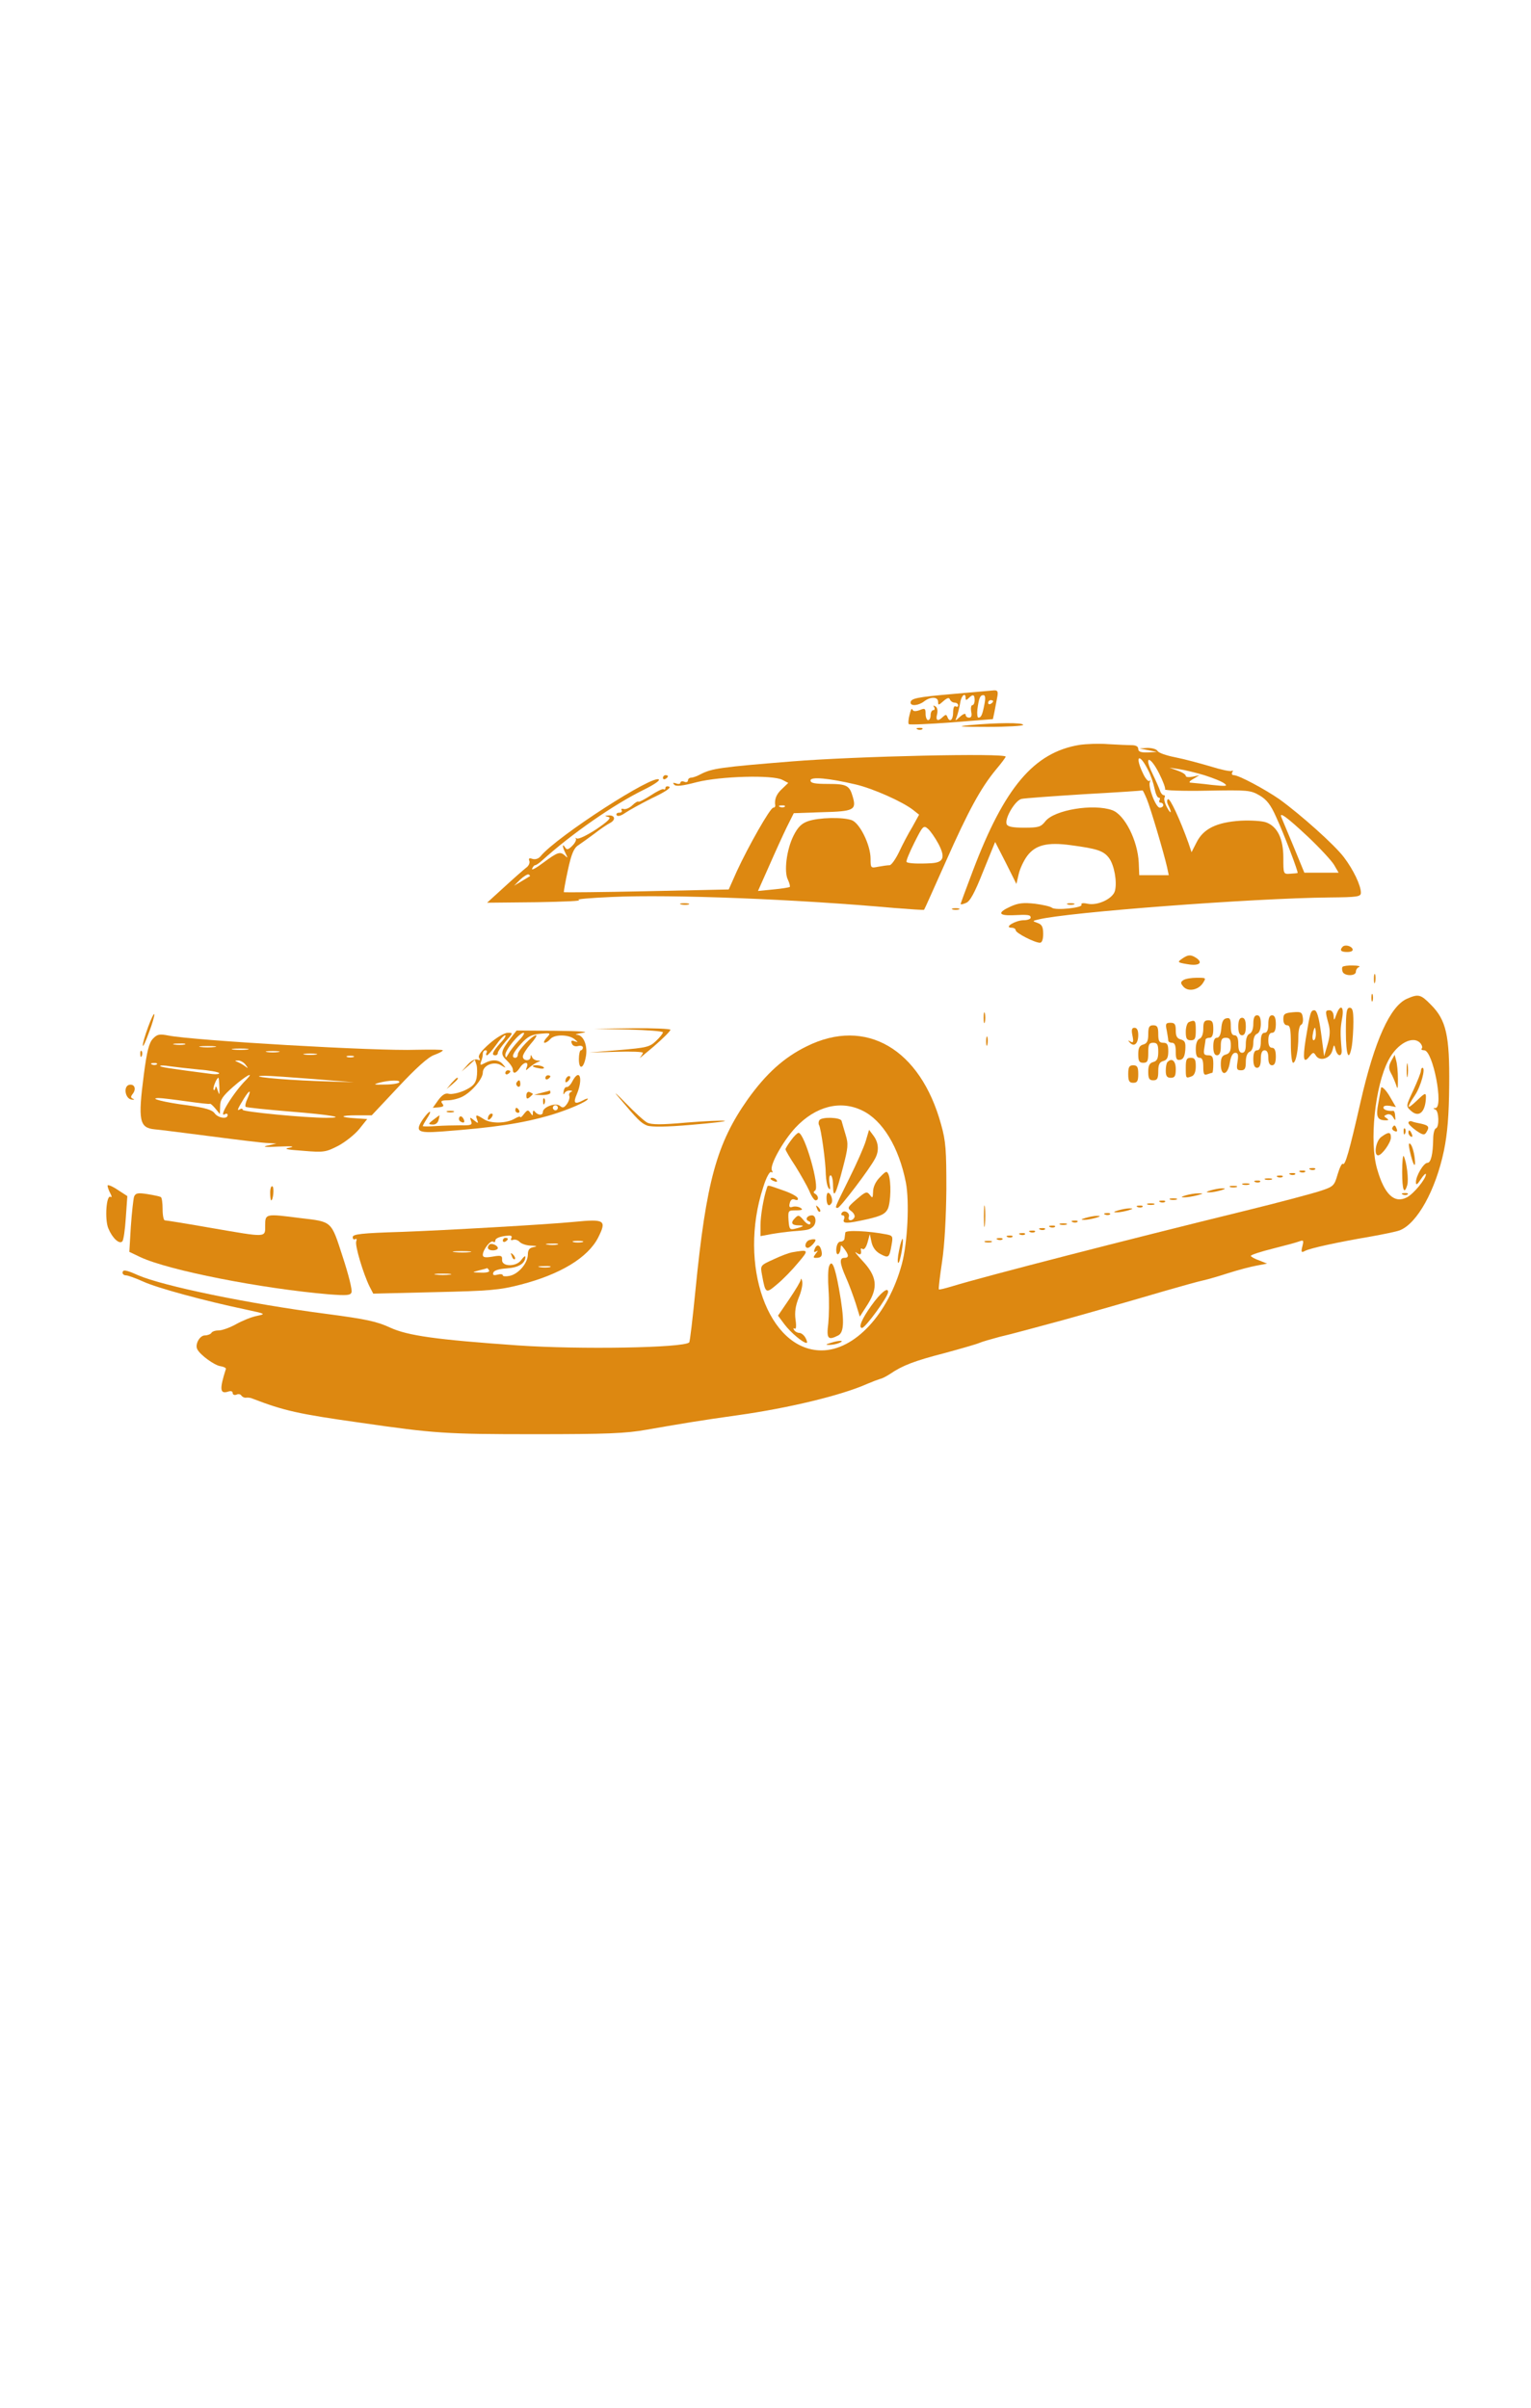 <?xml version="1.0" standalone="no"?>
<!DOCTYPE svg PUBLIC "-//W3C//DTD SVG 20010904//EN"
 "http://www.w3.org/TR/2001/REC-SVG-20010904/DTD/svg10.dtd">
<svg version="1.0" xmlns="http://www.w3.org/2000/svg"
 width="450" height="531pt" viewBox="0 0 612 531"
 preserveAspectRatio="xMidYMid meet">

<g transform="translate(0,531) scale(0.1,-0.1)"
fill="#d81" stroke="none">
<path d="M3813 4695 c-149 -13 -173 -18 -173 -35 0 -15 32 -12 54 5 26 20 56
19 56 -2 0 -14 2 -14 21 3 16 14 23 15 26 7 3 -7 11 -13 19 -13 8 0 14 -5 14
-11 0 -5 -4 -7 -10 -4 -6 4 -10 -7 -10 -24 0 -31 -14 -42 -23 -18 -4 10 -7 10
-18 0 -20 -20 -30 -15 -23 11 3 14 1 27 -7 31 -8 5 -10 4 -5 -3 4 -7 2 -12 -3
-12 -6 0 -11 -9 -11 -20 0 -11 -4 -20 -10 -20 -5 0 -10 11 -10 25 0 22 -3 24
-24 15 -17 -6 -26 -5 -29 3 -2 7 -7 -3 -11 -21 -5 -18 -6 -36 -3 -38 3 -3 79
0 171 7 l165 13 6 28 c3 15 8 42 11 58 5 25 2 30 -13 29 -10 -1 -82 -7 -160
-14z m47 -17 c0 -9 3 -9 12 0 17 17 24 15 24 -8 0 -11 -4 -20 -9 -20 -5 0 -7
-11 -5 -25 4 -17 1 -25 -8 -25 -8 0 -14 5 -14 12 0 6 -10 3 -22 -8 -21 -19
-21 -19 -13 1 4 11 10 35 13 53 4 30 22 46 22 20z m75 -25 c-8 -42 -13 -53
-24 -53 -4 0 -6 15 -4 33 6 46 11 57 24 57 8 0 9 -12 4 -37z m35 13 c0 -3 -4
-8 -10 -11 -5 -3 -10 -1 -10 4 0 6 5 11 10 11 6 0 10 -2 10 -4z"/>
<path d="M3875 4570 c-55 -5 -39 -7 73 -7 78 0 142 4 142 8 0 10 -105 9 -215
-1z"/>
<path d="M3668 4553 c7 -3 16 -2 19 1 4 3 -2 6 -13 5 -11 0 -14 -3 -6 -6z"/>
<path d="M4315 4491 c-182 -30 -300 -170 -426 -503 -27 -71 -49 -131 -49 -133
0 -3 10 -1 21 4 16 5 35 40 69 126 l48 118 43 -84 42 -84 9 39 c5 22 20 54 34
73 33 44 80 56 175 43 104 -14 130 -22 152 -51 21 -28 33 -95 24 -131 -8 -32
-70 -61 -110 -52 -18 4 -27 2 -24 -4 8 -12 -104 -24 -118 -12 -6 5 -37 12 -68
16 -45 5 -66 3 -97 -11 -53 -24 -50 -37 8 -35 62 3 72 2 72 -10 0 -5 -13 -10
-28 -10 -32 0 -81 -29 -49 -30 9 0 17 -4 17 -10 0 -11 76 -50 97 -50 8 0 13
13 13 35 0 28 -5 38 -22 44 -22 8 -22 8 3 14 115 29 857 85 1162 88 114 1 127
3 127 19 0 29 -30 92 -68 142 -37 49 -171 169 -258 232 -58 40 -162 96 -182
96 -7 0 -10 5 -6 12 4 6 3 8 -3 5 -5 -3 -43 5 -84 18 -41 12 -103 29 -139 36
-36 7 -69 18 -73 26 -4 7 -22 12 -40 12 l-32 -2 35 -7 35 -7 -37 -2 c-28 -1
-38 3 -38 14 0 10 -10 15 -27 15 -16 0 -57 2 -93 4 -36 3 -87 1 -115 -3z m274
-100 c11 -20 22 -54 26 -74 4 -20 11 -37 17 -37 5 0 6 -4 3 -10 -3 -5 -1 -10
4 -10 6 0 11 -4 11 -10 0 -5 -6 -10 -14 -10 -16 0 -49 87 -39 104 3 6 2 8 -2
3 -5 -4 -17 10 -26 30 -34 71 -15 84 20 14z m45 -15 c15 -30 26 -59 23 -63 -3
-4 73 -7 168 -5 163 3 174 2 210 -19 29 -17 45 -38 67 -88 31 -67 89 -220 85
-222 -1 -1 -14 -2 -29 -3 -28 -2 -28 -2 -28 64 0 75 -23 124 -68 141 -15 6
-61 9 -102 7 -96 -6 -150 -32 -177 -87 l-20 -39 -12 36 c-34 95 -74 181 -82
176 -5 -3 -5 -13 1 -24 5 -10 10 -22 10 -27 -1 -4 -8 4 -16 20 -8 15 -12 32
-9 37 3 6 2 10 -3 10 -5 0 -12 8 -15 18 -3 9 -17 41 -31 70 -35 72 -8 70 28
-2z m180 -6 c34 -11 70 -25 80 -33 15 -11 8 -12 -50 -6 -38 5 -76 8 -84 9 -9
0 -6 6 10 15 l25 15 -27 -6 c-16 -3 -28 -2 -28 3 0 6 -15 15 -32 21 l-33 12
39 -6 c21 -3 66 -14 100 -24z m-230 -95 c15 -36 68 -215 81 -272 l7 -33 -59 0
-59 0 -2 50 c-4 88 -56 192 -106 210 -76 27 -231 1 -267 -44 -18 -23 -27 -26
-85 -26 -46 0 -66 4 -70 14 -9 23 34 95 59 101 12 3 126 11 252 19 127 7 231
14 232 15 2 0 9 -15 17 -34z m642 -149 c49 -46 97 -98 107 -115 l18 -31 -68 0
-69 0 -44 107 c-25 59 -46 111 -48 115 -10 24 24 -1 104 -76z"/>
<path d="M3165 4425 c-285 -23 -319 -28 -364 -51 -14 -8 -32 -14 -38 -14 -7 0
-13 -5 -13 -11 0 -6 -7 -9 -15 -5 -8 3 -15 1 -15 -4 0 -5 -8 -7 -17 -3 -13 4
-15 3 -8 -5 7 -8 33 -5 90 10 95 24 305 30 343 9 l23 -12 -25 -24 c-23 -21
-31 -42 -27 -67 0 -5 -3 -8 -8 -8 -12 0 -100 -155 -146 -255 l-32 -72 -328 -7
c-180 -4 -329 -5 -331 -4 -1 2 6 42 16 88 14 65 24 89 42 100 12 8 41 29 64
46 23 18 51 37 63 43 24 13 19 32 -7 30 -16 -1 -16 -2 0 -6 13 -3 -1 -17 -48
-49 -37 -24 -71 -41 -78 -37 -6 3 -8 3 -4 -1 3 -4 -3 -17 -14 -28 -16 -16 -22
-18 -29 -7 -13 20 -11 1 2 -24 9 -18 9 -20 -2 -9 -20 18 -29 15 -86 -27 -29
-22 -49 -33 -46 -25 3 7 8 14 12 14 4 0 16 8 27 18 118 107 288 225 406 283
37 18 65 36 62 41 -16 26 -407 -226 -473 -306 -8 -10 -21 -14 -32 -11 -14 5
-17 2 -13 -8 3 -8 -3 -21 -14 -28 -10 -8 -49 -42 -87 -77 l-68 -62 198 2 c109
2 185 5 169 9 -16 3 43 8 131 12 242 11 740 -9 1129 -44 65 -5 119 -9 120 -7
2 2 40 88 87 193 90 203 139 293 200 367 22 26 39 49 39 52 0 15 -595 2 -855
-19z m255 -92 c69 -16 188 -69 230 -102 l24 -19 -27 -49 c-16 -26 -40 -72 -53
-100 -14 -29 -31 -53 -38 -53 -8 0 -28 -3 -45 -6 -30 -6 -31 -6 -31 32 0 55
-43 142 -75 154 -35 13 -132 11 -175 -4 -26 -9 -41 -24 -58 -58 -28 -56 -39
-145 -22 -177 6 -13 9 -25 7 -28 -3 -2 -33 -7 -66 -10 l-61 -6 44 99 c24 55
56 125 71 156 l28 56 114 4 c126 3 137 9 122 61 -13 46 -24 52 -99 52 -53 0
-70 3 -70 14 0 16 73 9 180 -16z m-283 -89 c-3 -3 -12 -4 -19 -1 -8 3 -5 6 6
6 11 1 17 -2 13 -5z m614 -148 c29 -55 21 -75 -28 -78 -53 -3 -94 -1 -99 5 -3
3 11 37 31 77 34 68 37 71 55 55 10 -9 28 -35 41 -59z m-1633 -130 c-2 -1 -16
-10 -33 -20 l-30 -18 25 25 c14 13 29 22 33 20 5 -3 7 -6 5 -7z"/>
<path d="M2650 4359 c0 -5 5 -7 10 -4 6 3 10 8 10 11 0 2 -4 4 -10 4 -5 0 -10
-5 -10 -11z"/>
<path d="M2660 4319 c0 -6 -4 -8 -8 -5 -4 2 -27 -9 -51 -25 -25 -16 -46 -27
-49 -25 -2 3 -14 -4 -25 -15 -12 -11 -27 -17 -35 -14 -7 2 -10 0 -7 -5 3 -6
-1 -10 -10 -10 -9 0 -13 -5 -10 -10 4 -6 17 -3 34 9 16 11 65 38 109 60 51 24
76 41 67 45 -8 3 -15 1 -15 -5z"/>
<path d="M2723 3853 c9 -2 23 -2 30 0 6 3 -1 5 -18 5 -16 0 -22 -2 -12 -5z"/>
<path d="M4268 3853 c6 -2 18 -2 25 0 6 3 1 5 -13 5 -14 0 -19 -2 -12 -5z"/>
<path d="M3808 3833 c6 -2 18 -2 25 0 6 3 1 5 -13 5 -14 0 -19 -2 -12 -5z"/>
<path d="M5367 3684 c-13 -14 -7 -21 18 -21 15 0 24 4 22 11 -4 13 -30 20 -40
10z"/>
<path d="M4725 3636 c-19 -13 -18 -15 17 -21 46 -9 69 2 43 22 -24 17 -36 16
-60 -1z"/>
<path d="M5367 3604 c-3 -3 -3 -12 0 -20 7 -18 53 -18 53 0 0 8 6 17 13 19 6
3 -4 6 -24 6 -20 1 -38 -2 -42 -5z"/>
<path d="M5492 3555 c0 -16 2 -22 5 -12 2 9 2 23 0 30 -3 6 -5 -1 -5 -18z"/>
<path d="M4731 3551 c-12 -8 -13 -12 -1 -26 18 -22 59 -15 78 13 14 22 14 22
-24 22 -22 0 -45 -4 -53 -9z"/>
<path d="M5482 3480 c0 -14 2 -19 5 -12 2 6 2 18 0 25 -3 6 -5 1 -5 -13z"/>
<path d="M5624 3476 c-67 -30 -129 -166 -185 -411 -45 -198 -62 -258 -71 -249
-4 3 -13 -15 -21 -42 -13 -45 -16 -49 -68 -66 -30 -10 -164 -46 -299 -79 -469
-115 -1041 -262 -1175 -303 -27 -8 -50 -14 -52 -12 -2 1 4 52 13 112 10 66 16
180 17 289 0 155 -2 191 -21 258 -83 303 -301 430 -537 313 -92 -45 -163 -110
-236 -212 -124 -176 -166 -328 -209 -763 -11 -112 -22 -206 -25 -209 -22 -22
-440 -29 -685 -12 -328 23 -440 39 -510 71 -54 25 -96 34 -255 55 -308 40
-653 111 -754 155 -49 22 -61 23 -61 9 0 -5 6 -10 14 -10 7 0 38 -11 69 -25
54 -25 245 -77 407 -111 83 -18 84 -18 47 -26 -21 -4 -58 -19 -83 -33 -25 -14
-56 -25 -69 -25 -13 0 -27 -4 -30 -10 -3 -5 -15 -10 -26 -10 -21 0 -41 -37
-30 -56 12 -23 69 -64 92 -67 13 -2 23 -7 22 -11 -26 -81 -24 -101 8 -91 11 4
19 2 19 -5 0 -7 7 -10 15 -7 8 4 17 2 20 -4 4 -5 12 -9 18 -8 7 1 19 0 27 -4
125 -48 181 -61 430 -96 297 -43 342 -46 695 -46 291 0 367 3 450 18 156 27
209 36 365 58 200 28 413 79 516 125 21 9 45 18 52 20 7 1 25 10 40 20 50 34
97 52 217 83 66 18 129 36 140 41 11 5 47 15 80 24 52 12 142 37 250 66 73 20
290 82 405 116 69 20 141 40 160 44 19 4 66 18 103 30 38 12 87 25 110 29 l42
8 -32 13 c-18 6 -33 15 -33 18 0 4 40 17 88 29 48 12 96 25 106 29 17 6 18 4
12 -20 -6 -24 -4 -26 11 -18 21 11 132 35 261 57 51 9 104 20 117 25 70 27
144 161 177 319 14 68 20 142 21 261 2 199 -12 261 -73 322 -41 42 -50 44 -96
24z m55 -179 c6 -8 8 -17 4 -20 -3 -4 1 -7 10 -7 35 0 79 -229 45 -231 -10 0
-10 -2 0 -6 14 -6 16 -70 2 -75 -6 -2 -11 -21 -11 -43 -1 -60 -9 -95 -23 -95
-15 0 -46 -52 -46 -77 0 -14 5 -11 20 12 11 17 20 25 20 19 0 -18 -49 -78 -76
-92 -50 -26 -90 11 -119 113 -32 108 -9 332 45 435 35 68 100 102 129 67z
m-2232 -268 c81 -39 146 -146 174 -287 15 -77 7 -242 -16 -327 -54 -200 -189
-345 -321 -345 -213 0 -335 342 -233 653 12 39 26 64 32 60 6 -3 7 -1 3 6 -12
18 43 117 94 172 80 85 179 111 267 68z"/>
<path d="M5561 3227 c-10 -20 -11 -29 -1 -48 7 -12 16 -34 21 -48 6 -20 7 -15
7 24 0 28 -3 61 -7 74 l-6 23 -14 -25z"/>
<path d="M5623 3190 c0 -25 2 -35 4 -22 2 12 2 32 0 45 -2 12 -4 2 -4 -23z"/>
<path d="M5680 3188 c0 -7 -14 -42 -30 -77 -30 -64 -30 -64 -11 -82 33 -31 60
-6 61 55 0 17 -5 15 -35 -14 -42 -40 -45 -34 -9 20 24 36 44 110 30 110 -3 0
-6 -6 -6 -12z"/>
<path d="M5520 3116 c0 -2 -5 -27 -10 -56 -11 -56 -5 -70 30 -70 12 0 12 2 2
9 -11 7 -11 9 2 14 9 4 20 -1 25 -11 9 -15 10 -14 8 5 0 12 -4 21 -7 21 -22
-2 -40 4 -40 13 0 7 10 9 25 7 l25 -5 -22 38 c-18 32 -38 51 -38 35z"/>
<path d="M5630 2980 c0 -5 14 -19 31 -31 26 -18 33 -19 40 -8 14 22 11 28 -18
35 -16 3 -34 7 -40 10 -7 2 -13 -1 -13 -6z"/>
<path d="M5566 2961 c-3 -5 1 -11 9 -14 9 -4 12 -1 8 9 -6 16 -10 17 -17 5z"/>
<path d="M5611 2944 c0 -11 3 -14 6 -6 3 7 2 16 -1 19 -3 4 -6 -2 -5 -13z"/>
<path d="M5630 2941 c0 -6 4 -13 10 -16 6 -3 7 1 4 9 -7 18 -14 21 -14 7z"/>
<path d="M5522 2924 c-22 -15 -32 -74 -13 -74 15 0 51 51 51 71 0 23 -9 24
-38 3z"/>
<path d="M5635 2870 c13 -60 26 -80 20 -30 -3 25 -11 50 -17 55 -7 7 -8 -1 -3
-25z"/>
<path d="M5605 2784 c0 -73 8 -93 20 -54 7 21 -2 95 -14 117 -3 6 -6 -22 -6
-63z"/>
<path d="M5608 2693 c7 -3 16 -2 19 1 4 3 -2 6 -13 5 -11 0 -14 -3 -6 -6z"/>
<path d="M3275 2990 c-3 -5 -4 -14 -1 -19 8 -13 27 -149 27 -197 1 -22 5 -47
11 -55 7 -10 8 -5 4 19 -3 18 -1 32 4 32 6 0 10 -19 10 -42 1 -56 11 -37 40
75 20 77 22 92 10 130 -7 23 -14 48 -16 55 -4 14 -80 17 -89 2z"/>
<path d="M3461 2908 c-7 -24 -37 -92 -67 -152 -59 -120 -58 -116 -45 -116 9 0
128 156 149 197 17 31 14 64 -6 91 l-18 24 -13 -44z"/>
<path d="M3162 2910 c-12 -16 -22 -32 -22 -36 0 -4 18 -35 40 -68 21 -34 46
-78 55 -98 8 -21 20 -38 25 -38 13 0 13 17 -1 26 -8 4 -8 8 -1 13 21 12 -42
231 -66 231 -4 0 -18 -13 -30 -30z"/>
<path d="M3517 2762 c-17 -17 -27 -39 -27 -58 -1 -25 -2 -27 -13 -12 -12 15
-17 13 -53 -18 -37 -32 -38 -35 -20 -48 10 -8 15 -19 11 -25 -9 -16 -28 -13
-22 3 6 16 -19 30 -28 16 -4 -6 -2 -10 4 -10 6 0 8 -7 5 -15 -8 -19 9 -19 95
0 55 13 70 21 80 41 12 27 14 108 3 137 -7 16 -10 15 -35 -11z"/>
<path d="M3080 2756 c0 -2 7 -7 16 -10 8 -3 12 -2 9 4 -6 10 -25 14 -25 6z"/>
<path d="M3065 2718 c-12 -35 -25 -108 -25 -147 l0 -44 43 8 c23 4 60 9 82 11
65 5 69 6 83 17 17 13 15 47 -2 47 -20 0 -29 -17 -14 -23 7 -2 10 -8 6 -12 -4
-4 -16 3 -26 16 -18 21 -21 22 -35 7 -18 -18 -12 -28 16 -28 25 0 20 -5 -13
-13 -23 -6 -25 -3 -28 33 -2 39 -2 40 30 40 25 0 29 3 18 10 -8 5 -23 7 -32 4
-12 -4 -15 0 -11 15 3 13 10 18 20 14 10 -4 14 -2 12 6 -3 7 -29 21 -59 31
-66 23 -60 23 -65 8z"/>
<path d="M3304 2675 c1 -25 10 -32 20 -16 7 11 -3 41 -14 41 -4 0 -7 -11 -6
-25z"/>
<path d="M3266 2637 c3 -10 9 -15 12 -12 3 3 0 11 -7 18 -10 9 -11 8 -5 -6z"/>
<path d="M3379 2541 c-1 -6 -2 -17 -3 -23 0 -7 -8 -13 -16 -13 -9 0 -15 -11
-17 -28 -1 -15 2 -25 8 -22 5 4 9 14 9 23 1 15 2 15 15 -2 19 -25 19 -36 0
-36 -20 0 -19 -20 6 -77 12 -26 29 -73 39 -103 l17 -55 32 50 c42 67 37 111
-22 174 -23 25 -34 39 -24 32 16 -12 22 -8 18 12 -1 5 3 6 8 2 6 -3 14 9 19
27 l9 33 7 -33 c5 -21 17 -37 36 -47 32 -17 35 -15 44 37 6 34 5 37 -21 42
-72 14 -163 18 -164 7z"/>
<path d="M3238 2512 c-18 -3 -26 -32 -9 -32 10 0 36 29 30 33 -2 2 -12 2 -21
-1z"/>
<path d="M3594 2470 c-6 -28 -7 -50 -3 -50 7 0 23 89 17 96 -2 2 -9 -19 -14
-46z"/>
<path d="M3256 2474 c-4 -10 -2 -13 7 -8 8 5 7 2 -2 -9 -11 -15 -11 -17 1 -17
21 0 27 8 21 31 -6 23 -19 25 -27 3z"/>
<path d="M3165 2462 c-11 -2 -44 -14 -73 -28 -53 -24 -53 -24 -46 -62 14 -76
15 -76 61 -37 23 19 60 57 83 85 45 53 44 54 -25 42z"/>
<path d="M3314 2406 c-4 -10 -5 -52 -2 -94 3 -42 2 -103 -1 -134 -8 -62 -1
-69 40 -48 24 13 25 62 3 185 -17 94 -29 121 -40 91z"/>
<path d="M3201 2353 c0 -6 -21 -41 -46 -78 l-45 -66 26 -35 c25 -33 74 -74 88
-74 4 0 2 9 -4 20 -6 11 -17 20 -25 20 -7 0 -17 5 -21 12 -4 6 -3 8 3 5 5 -4
7 10 3 36 -4 30 0 55 12 86 11 25 17 54 15 65 -2 12 -5 16 -6 9z"/>
<path d="M3483 2249 c-38 -53 -53 -89 -37 -89 13 0 103 123 104 143 1 23 -30
-2 -67 -54z"/>
<path d="M3320 2100 c-20 -6 -21 -8 -5 -8 11 0 29 3 40 8 25 11 -1 11 -35 0z"/>
<path d="M5342 3413 c-9 -25 -10 -26 -11 -5 -1 12 -7 22 -16 22 -18 0 -18 -4
-5 -52 8 -28 7 -49 -3 -84 l-14 -48 -12 92 c-9 66 -17 92 -27 92 -15 0 -17 -9
-35 -118 -12 -79 -8 -97 16 -66 14 17 16 17 25 3 15 -25 57 -13 66 20 7 26 7
26 13 3 8 -29 27 -29 24 1 -6 67 -5 86 2 125 9 48 -7 59 -23 15z m-82 -78 c0
-14 -4 -25 -9 -25 -4 0 -6 11 -3 25 2 14 6 25 8 25 2 0 4 -11 4 -25z"/>
<path d="M5380 3345 c0 -96 12 -126 24 -57 3 20 6 63 6 95 0 44 -3 57 -15 57
-12 0 -15 -17 -15 -95z"/>
<path d="M3932 3400 c0 -19 2 -27 5 -17 2 9 2 25 0 35 -3 9 -5 1 -5 -18z"/>
<path d="M5168 3422 c-33 -3 -38 -7 -38 -28 0 -15 6 -24 15 -24 12 0 15 -15
15 -75 0 -41 4 -75 9 -75 11 0 21 50 21 105 0 24 5 45 11 47 6 2 9 15 7 28 -3
22 -7 25 -40 22z"/>
<path d="M592 3363 c-12 -33 -22 -66 -21 -74 0 -8 11 15 24 51 14 36 23 69 22
74 -2 5 -13 -18 -25 -51z"/>
<path d="M5010 3376 c0 -21 -6 -36 -15 -40 -9 -3 -15 -19 -15 -41 0 -24 -4
-35 -15 -35 -10 0 -15 11 -15 35 0 24 -5 35 -15 35 -11 0 -15 11 -15 36 0 28
-3 35 -17 32 -13 -2 -19 -14 -21 -41 -2 -24 -8 -37 -18 -37 -9 0 -14 -11 -14
-35 0 -24 5 -35 15 -35 10 0 15 11 15 35 0 28 4 35 20 35 16 0 20 -7 20 -31 0
-22 -5 -32 -20 -36 -15 -4 -20 -14 -20 -39 0 -50 28 -45 36 6 4 26 12 40 22
40 11 0 13 -8 9 -35 -5 -30 -3 -35 14 -35 15 0 19 7 19 34 0 21 6 36 15 40 9
3 15 18 15 36 0 18 6 33 15 36 9 4 15 19 15 40 0 24 -5 34 -15 34 -10 0 -15
-10 -15 -34z"/>
<path d="M5070 3375 c0 -24 -5 -35 -15 -35 -10 0 -15 -11 -15 -35 0 -24 -5
-35 -15 -35 -10 0 -15 -11 -15 -35 0 -24 5 -35 15 -35 10 0 15 11 15 35 0 24
5 35 15 35 10 0 15 -10 15 -30 0 -20 5 -30 15 -30 10 0 15 11 15 35 0 24 -5
35 -15 35 -10 0 -15 10 -15 30 0 20 5 30 15 30 10 0 15 11 15 35 0 24 -5 35
-15 35 -10 0 -15 -11 -15 -35z"/>
<path d="M4950 3365 c0 -24 5 -35 15 -35 10 0 15 11 15 35 0 24 -5 35 -15 35
-10 0 -15 -11 -15 -35z"/>
<path d="M4753 3383 c-7 -2 -13 -20 -13 -39 0 -27 4 -34 20 -34 17 0 20 7 20
40 0 40 -3 43 -27 33z"/>
<path d="M4810 3356 c0 -21 -6 -36 -15 -40 -9 -3 -15 -19 -15 -41 0 -24 4 -35
15 -35 11 0 15 -11 15 -36 0 -29 3 -35 16 -30 9 3 18 6 20 6 2 0 4 16 4 35 0
29 -4 35 -20 35 -17 0 -20 5 -16 28 2 15 5 30 5 35 1 4 8 7 16 7 10 0 15 11
15 35 0 28 -4 35 -20 35 -16 0 -20 -7 -20 -34z"/>
<path d="M4664 3349 c3 -17 6 -35 6 -40 0 -5 7 -9 15 -9 11 0 15 -11 15 -36 0
-28 3 -35 18 -32 12 2 18 14 20 39 2 30 -1 37 -17 42 -16 4 -21 13 -21 36 0
25 -4 31 -21 31 -19 0 -21 -4 -15 -31z"/>
<path d="M4590 3334 c0 -27 -5 -37 -20 -41 -15 -4 -20 -14 -20 -39 0 -27 4
-34 20 -34 17 0 20 7 20 40 0 33 3 40 20 40 16 0 20 -7 20 -36 0 -27 -5 -37
-20 -41 -15 -4 -20 -14 -20 -39 0 -27 4 -34 20 -34 16 0 20 7 20 36 0 27 5 37
20 41 15 4 20 14 20 39 0 27 -4 34 -20 34 -16 0 -20 7 -20 35 0 28 -4 35 -20
35 -16 0 -20 -7 -20 -36z"/>
<path d="M2513 3353 c75 -2 137 -7 137 -11 0 -5 -12 -20 -28 -35 -25 -24 -38
-27 -147 -36 l-120 -10 108 3 c59 2 107 0 107 -4 0 -3 -6 -12 -12 -20 -7 -7
17 13 55 45 37 32 67 62 67 67 0 4 -69 7 -152 6 l-153 -2 138 -3z"/>
<path d="M4527 3328 c5 -25 3 -30 -8 -23 -11 6 -11 5 -2 -5 17 -18 33 -3 33
31 0 19 -5 29 -15 29 -11 0 -13 -8 -8 -32z"/>
<path d="M2044 3322 c-43 -56 -45 -67 -19 -92 14 -13 25 -29 25 -37 0 -19 13
-16 28 7 15 24 37 27 28 3 -6 -15 -5 -16 11 -1 10 8 25 18 33 21 12 4 12 6 -2
6 -9 1 -19 7 -21 14 -4 10 -6 10 -6 0 -1 -18 -31 -16 -31 2 0 8 14 30 31 50
17 19 27 35 22 35 -15 0 -73 -61 -73 -76 0 -8 -4 -14 -10 -14 -18 0 -10 20 23
56 26 29 42 37 76 40 43 4 44 3 26 -16 -10 -11 -13 -20 -8 -20 6 0 16 7 23 15
16 19 71 19 96 0 16 -13 16 -14 1 -9 -12 5 -16 2 -11 -9 3 -9 13 -13 25 -10
10 3 19 0 19 -6 0 -6 -4 -11 -8 -11 -4 0 -8 -16 -8 -35 0 -44 18 -40 27 5 10
45 -7 90 -34 92 -12 0 -2 4 23 8 29 4 -11 7 -110 8 l-155 1 -21 -27z m29 -14
c-17 -18 -35 -42 -41 -53 -10 -17 -11 -17 -12 -3 0 20 56 88 73 88 6 0 -3 -15
-20 -32z"/>
<path d="M611 3316 c-15 -16 -24 -50 -36 -143 -24 -184 -18 -213 43 -219 15
-1 116 -14 225 -28 108 -14 212 -27 230 -27 l32 -2 -35 -8 c-24 -5 -11 -7 45
-4 48 2 66 1 45 -4 -29 -5 -19 -8 53 -13 82 -7 90 -5 139 20 28 15 66 45 84
67 l32 40 -46 3 c-67 4 -65 12 4 12 l60 0 107 114 c70 75 119 119 142 127 19
7 35 15 35 19 0 3 -48 3 -106 2 -156 -6 -891 37 -991 57 -36 7 -45 5 -62 -13z
m127 -23 c-10 -2 -28 -2 -40 0 -13 2 -5 4 17 4 22 1 32 -1 23 -4z m120 -10
c-16 -2 -40 -2 -55 0 -16 2 -3 4 27 4 30 0 43 -2 28 -4z m130 -10 c-16 -2 -40
-2 -55 0 -16 2 -3 4 27 4 30 0 43 -2 28 -4z m125 -10 c-13 -2 -33 -2 -45 0
-13 2 -3 4 22 4 25 0 35 -2 23 -4z m150 -10 c-13 -2 -33 -2 -45 0 -13 2 -3 4
22 4 25 0 35 -2 23 -4z m150 -10 c-7 -2 -19 -2 -25 0 -7 3 -2 5 12 5 14 0 19
-2 13 -5z m-432 -30 c12 -16 12 -17 -1 -7 -8 6 -22 14 -30 17 -13 5 -12 6 1 6
9 1 23 -7 30 -16z m-354 1 c-3 -3 -12 -4 -19 -1 -8 3 -5 6 6 6 11 1 17 -2 13
-5z m168 -21 c42 -3 78 -10 81 -14 2 -4 -10 -6 -28 -4 -170 22 -208 28 -208
32 0 3 18 3 40 -1 22 -3 74 -9 115 -13z m190 -40 c-51 -50 -117 -158 -85 -138
6 3 10 1 10 -4 0 -18 -38 -12 -52 7 -10 14 -37 22 -108 32 -95 12 -159 29
-115 29 11 0 61 -6 110 -13 50 -7 92 -12 94 -10 2 2 12 -7 22 -19 l18 -22 1
32 c0 25 10 40 52 77 50 44 88 65 53 29z m270 2 l160 -13 -150 5 c-143 5 -290
20 -205 21 19 0 107 -6 195 -13z m-378 -32 c1 -33 0 -35 -7 -13 -4 14 -8 19
-9 11 -1 -8 -4 -12 -7 -9 -5 6 12 48 19 48 2 0 3 -17 4 -37z m719 19 c-3 -5
-29 -9 -58 -9 -44 -1 -48 0 -23 7 41 11 87 12 81 2z m-607 -66 c-7 -14 -10
-29 -7 -32 3 -3 83 -11 178 -19 163 -13 230 -25 144 -25 -84 0 -334 24 -334
32 0 5 -5 6 -11 2 -13 -8 -11 -1 16 43 23 37 31 37 14 -1z"/>
<path d="M1956 3296 c-33 -29 -46 -47 -41 -56 6 -10 4 -12 -7 -7 -10 3 -25 -5
-39 -21 l-24 -27 27 23 26 24 7 -21 c3 -12 3 -35 0 -52 -5 -24 -17 -35 -49
-50 -23 -10 -51 -16 -62 -13 -14 4 -26 -4 -42 -25 l-22 -31 24 2 c19 2 22 5
14 15 -8 10 -3 13 21 13 18 0 45 7 60 15 37 19 81 71 81 96 0 29 45 47 73 29
20 -12 21 -12 8 3 -16 20 -43 22 -73 6 -18 -10 -20 -9 -15 6 4 9 7 23 7 31 0
8 5 14 11 14 5 0 7 -4 4 -10 -3 -5 -3 -10 2 -10 4 1 20 19 35 40 15 22 32 40
37 40 6 0 -3 -15 -20 -32 -30 -34 -36 -48 -19 -48 6 0 10 4 10 10 0 5 14 25
31 45 31 35 31 35 8 35 -14 -1 -46 -20 -73 -44z"/>
<path d="M3942 3305 c0 -16 2 -22 5 -12 2 9 2 23 0 30 -3 6 -5 -1 -5 -18z"/>
<path d="M561 3254 c0 -11 3 -14 6 -6 3 7 2 16 -1 19 -3 4 -6 -2 -5 -13z"/>
<path d="M4740 3200 c0 -43 0 -43 24 -34 10 4 16 18 16 40 0 27 -4 34 -20 34
-17 0 -20 -7 -20 -40z"/>
<path d="M4667 3223 c-4 -3 -7 -19 -7 -35 0 -21 5 -28 20 -28 16 0 20 7 20 35
0 33 -16 46 -33 28z"/>
<path d="M2130 3206 c0 -2 11 -6 25 -8 13 -3 22 -1 19 3 -5 9 -44 13 -44 5z"/>
<path d="M4510 3175 c0 -28 4 -35 20 -35 16 0 20 7 20 35 0 28 -4 35 -20 35
-16 0 -20 -7 -20 -35z"/>
<path d="M2020 3179 c0 -5 5 -7 10 -4 6 3 10 8 10 11 0 2 -4 4 -10 4 -5 0 -10
-5 -10 -11z"/>
<path d="M2180 3159 c0 -5 5 -7 10 -4 6 3 10 8 10 11 0 2 -4 4 -10 4 -5 0 -10
-5 -10 -11z"/>
<path d="M2267 3163 c-4 -3 -7 -11 -7 -17 0 -6 5 -5 12 2 6 6 9 14 7 17 -3 3
-9 2 -12 -2z"/>
<path d="M2288 3146 c-7 -14 -17 -24 -23 -23 -5 1 -11 -7 -12 -18 -2 -11 0
-14 3 -7 3 6 13 12 22 11 10 0 12 -3 5 -5 -7 -3 -10 -11 -7 -17 2 -7 -2 -21
-10 -32 -11 -15 -17 -17 -28 -7 -17 14 -68 -5 -68 -25 0 -15 -21 -13 -32 2 -5
6 -8 4 -8 -5 0 -13 -1 -13 -10 0 -9 13 -12 12 -25 -4 -8 -11 -15 -17 -15 -13
0 4 -10 1 -22 -6 -33 -20 -95 -21 -123 -3 -31 20 -36 20 -28 -1 6 -16 5 -17
-12 -3 -17 14 -18 13 -12 -3 6 -15 1 -18 -41 -17 -26 0 -71 -1 -99 -3 -29 -2
-53 -2 -53 0 0 2 7 15 16 29 25 38 12 37 -15 -1 -33 -49 -23 -57 72 -50 212
16 323 32 442 67 69 21 145 54 145 64 0 2 -9 0 -19 -6 -34 -18 -41 -12 -25 25
26 62 11 106 -18 51z m-58 -106 c0 -5 -4 -10 -10 -10 -5 0 -10 5 -10 10 0 6 5
10 10 10 6 0 10 -4 10 -10z"/>
<path d="M1804 3138 l-19 -23 23 19 c21 18 27 26 19 26 -2 0 -12 -10 -23 -22z"/>
<path d="M2065 3141 c-3 -5 -1 -12 5 -16 5 -3 10 1 10 9 0 18 -6 21 -15 7z"/>
<path d="M517 3132 c-25 -5 -17 -56 9 -59 10 -2 13 0 6 3 -10 4 -10 9 -2 19
16 20 8 41 -13 37z"/>
<path d="M2470 3086 c79 -94 92 -107 117 -117 17 -6 75 -6 177 3 83 7 143 14
133 16 -11 2 -79 -1 -153 -7 -100 -9 -140 -9 -157 0 -12 6 -51 42 -87 79 -36
37 -49 48 -30 26z"/>
<path d="M2104 3089 c0 -13 3 -15 13 -7 7 6 13 12 13 13 0 2 -6 5 -13 8 -7 3
-13 -3 -13 -14z"/>
<path d="M2165 3100 l-30 -8 33 -1 c17 0 32 4 32 9 0 6 -1 9 -2 9 -2 -1 -16
-5 -33 -9z"/>
<path d="M2171 3064 c0 -11 3 -14 6 -6 3 7 2 16 -1 19 -3 4 -6 -2 -5 -13z"/>
<path d="M2060 3030 c0 -5 5 -10 11 -10 5 0 7 5 4 10 -3 6 -8 10 -11 10 -2 0
-4 -4 -4 -10z"/>
<path d="M1788 3023 c6 -2 18 -2 25 0 6 3 1 5 -13 5 -14 0 -19 -2 -12 -5z"/>
<path d="M1957 3013 c-4 -3 -7 -11 -7 -17 0 -6 5 -5 12 2 6 6 9 14 7 17 -3 3
-9 2 -12 -2z"/>
<path d="M1732 2992 c-21 -16 -21 -18 -3 -19 11 -1 21 6 24 18 3 10 4 19 4 19
-1 0 -12 -8 -25 -18z"/>
<path d="M1836 3002 c-3 -6 -1 -14 5 -17 14 -9 20 -2 10 14 -6 8 -11 9 -15 3z"/>
<path d="M5238 2793 c7 -3 16 -2 19 1 4 3 -2 6 -13 5 -11 0 -14 -3 -6 -6z"/>
<path d="M5198 2783 c7 -3 16 -2 19 1 4 3 -2 6 -13 5 -11 0 -14 -3 -6 -6z"/>
<path d="M5158 2773 c7 -3 16 -2 19 1 4 3 -2 6 -13 5 -11 0 -14 -3 -6 -6z"/>
<path d="M5108 2763 c7 -3 16 -2 19 1 4 3 -2 6 -13 5 -11 0 -14 -3 -6 -6z"/>
<path d="M5058 2753 c6 -2 18 -2 25 0 6 3 1 5 -13 5 -14 0 -19 -2 -12 -5z"/>
<path d="M5018 2743 c7 -3 16 -2 19 1 4 3 -2 6 -13 5 -11 0 -14 -3 -6 -6z"/>
<path d="M430 2729 c0 -6 5 -20 11 -31 6 -11 7 -18 1 -14 -17 10 -24 -90 -9
-126 16 -39 44 -65 56 -52 5 5 11 48 14 95 l6 86 -40 26 c-21 14 -39 21 -39
16z"/>
<path d="M4968 2733 c6 -2 18 -2 25 0 6 3 1 5 -13 5 -14 0 -19 -2 -12 -5z"/>
<path d="M1080 2701 c0 -17 2 -31 4 -31 8 0 13 51 5 56 -5 3 -9 -9 -9 -25z"/>
<path d="M4918 2723 c6 -2 18 -2 25 0 6 3 1 5 -13 5 -14 0 -19 -2 -12 -5z"/>
<path d="M4840 2710 c-20 -6 -21 -8 -5 -8 11 0 31 4 45 8 20 6 21 8 5 8 -11 0
-31 -4 -45 -8z"/>
<path d="M536 2685 c-3 -10 -9 -63 -13 -120 l-6 -101 44 -21 c113 -53 484
-126 756 -149 69 -5 84 -4 88 8 4 9 -12 72 -35 142 -47 145 -41 140 -169 155
-140 18 -141 18 -141 -29 0 -50 9 -49 -218 -10 -96 17 -178 30 -183 30 -5 0
-9 20 -9 44 0 25 -3 47 -7 49 -5 3 -29 8 -54 12 -38 6 -47 4 -53 -10z"/>
<path d="M4740 2690 c-20 -6 -21 -8 -5 -8 11 0 34 4 50 8 27 7 27 8 5 8 -14 0
-36 -4 -50 -8z"/>
<path d="M4678 2673 c6 -2 18 -2 25 0 6 3 1 5 -13 5 -14 0 -19 -2 -12 -5z"/>
<path d="M3933 2605 c0 -38 2 -53 4 -32 2 20 2 52 0 70 -2 17 -4 1 -4 -38z"/>
<path d="M4638 2663 c7 -3 16 -2 19 1 4 3 -2 6 -13 5 -11 0 -14 -3 -6 -6z"/>
<path d="M4588 2653 c6 -2 18 -2 25 0 6 3 1 5 -13 5 -14 0 -19 -2 -12 -5z"/>
<path d="M4548 2643 c7 -3 16 -2 19 1 4 3 -2 6 -13 5 -11 0 -14 -3 -6 -6z"/>
<path d="M4470 2630 c-20 -6 -21 -8 -5 -8 11 0 31 4 45 8 20 6 21 8 5 8 -11 0
-31 -4 -45 -8z"/>
<path d="M4418 2613 c7 -3 16 -2 19 1 4 3 -2 6 -13 5 -11 0 -14 -3 -6 -6z"/>
<path d="M4340 2600 c-20 -6 -21 -8 -5 -8 11 0 31 4 45 8 20 6 21 8 5 8 -11 0
-31 -4 -45 -8z"/>
<path d="M2295 2584 c-98 -10 -520 -34 -687 -40 -163 -5 -198 -9 -198 -21 0
-8 4 -11 10 -8 6 3 7 -1 4 -9 -6 -16 28 -129 53 -180 l15 -29 247 6 c218 5
257 8 342 30 159 41 269 108 310 188 35 70 27 75 -96 63z m-251 -65 c-4 -7 -1
-10 7 -7 8 3 20 -1 27 -9 7 -7 28 -14 45 -14 24 -1 26 -3 10 -6 -17 -3 -23
-11 -23 -31 -1 -34 -38 -77 -73 -84 -15 -3 -27 -2 -27 2 0 5 -10 6 -21 3 -16
-4 -20 -2 -17 8 3 9 23 15 54 17 47 3 74 20 74 46 0 6 -7 0 -16 -12 -20 -29
-80 -28 -77 1 1 16 -4 18 -38 12 -30 -5 -39 -3 -39 7 0 20 30 59 41 53 5 -4 9
-2 9 4 0 10 21 18 53 20 11 1 15 -3 11 -10z m284 -16 c-10 -2 -26 -2 -35 0
-10 3 -2 5 17 5 19 0 27 -2 18 -5z m-100 -10 c-10 -2 -28 -2 -40 0 -13 2 -5 4
17 4 22 1 32 -1 23 -4z m-350 -30 c-15 -2 -42 -2 -60 0 -18 2 -6 4 27 4 33 0
48 -2 33 -4z m320 -60 c-10 -2 -28 -2 -40 0 -13 2 -5 4 17 4 22 1 32 -1 23 -4z
m-243 -13 c4 -6 -9 -10 -32 -9 -38 1 -38 1 -8 9 17 4 31 8 32 9 1 0 5 -3 8 -9z
m-157 -17 c-16 -2 -40 -2 -55 0 -16 2 -3 4 27 4 30 0 43 -2 28 -4z"/>
<path d="M2010 2509 c0 -5 5 -7 10 -4 6 3 10 8 10 11 0 2 -4 4 -10 4 -5 0 -10
-5 -10 -11z"/>
<path d="M1956 2493 c-12 -12 -5 -23 14 -23 11 0 20 4 20 9 0 11 -26 22 -34
14z"/>
<path d="M2046 2447 c3 -10 9 -15 12 -12 3 3 0 11 -7 18 -10 9 -11 8 -5 -6z"/>
<path d="M4288 2583 c7 -3 16 -2 19 1 4 3 -2 6 -13 5 -11 0 -14 -3 -6 -6z"/>
<path d="M4238 2573 c6 -2 18 -2 25 0 6 3 1 5 -13 5 -14 0 -19 -2 -12 -5z"/>
<path d="M4198 2563 c7 -3 16 -2 19 1 4 3 -2 6 -13 5 -11 0 -14 -3 -6 -6z"/>
<path d="M4158 2553 c7 -3 16 -2 19 1 4 3 -2 6 -13 5 -11 0 -14 -3 -6 -6z"/>
<path d="M4118 2543 c7 -3 16 -2 19 1 4 3 -2 6 -13 5 -11 0 -14 -3 -6 -6z"/>
<path d="M4078 2533 c7 -3 16 -2 19 1 4 3 -2 6 -13 5 -11 0 -14 -3 -6 -6z"/>
<path d="M4028 2523 c7 -3 16 -2 19 1 4 3 -2 6 -13 5 -11 0 -14 -3 -6 -6z"/>
<path d="M3988 2513 c7 -3 16 -2 19 1 4 3 -2 6 -13 5 -11 0 -14 -3 -6 -6z"/>
<path d="M3938 2503 c6 -2 18 -2 25 0 6 3 1 5 -13 5 -14 0 -19 -2 -12 -5z"/>
</g>
</svg>
